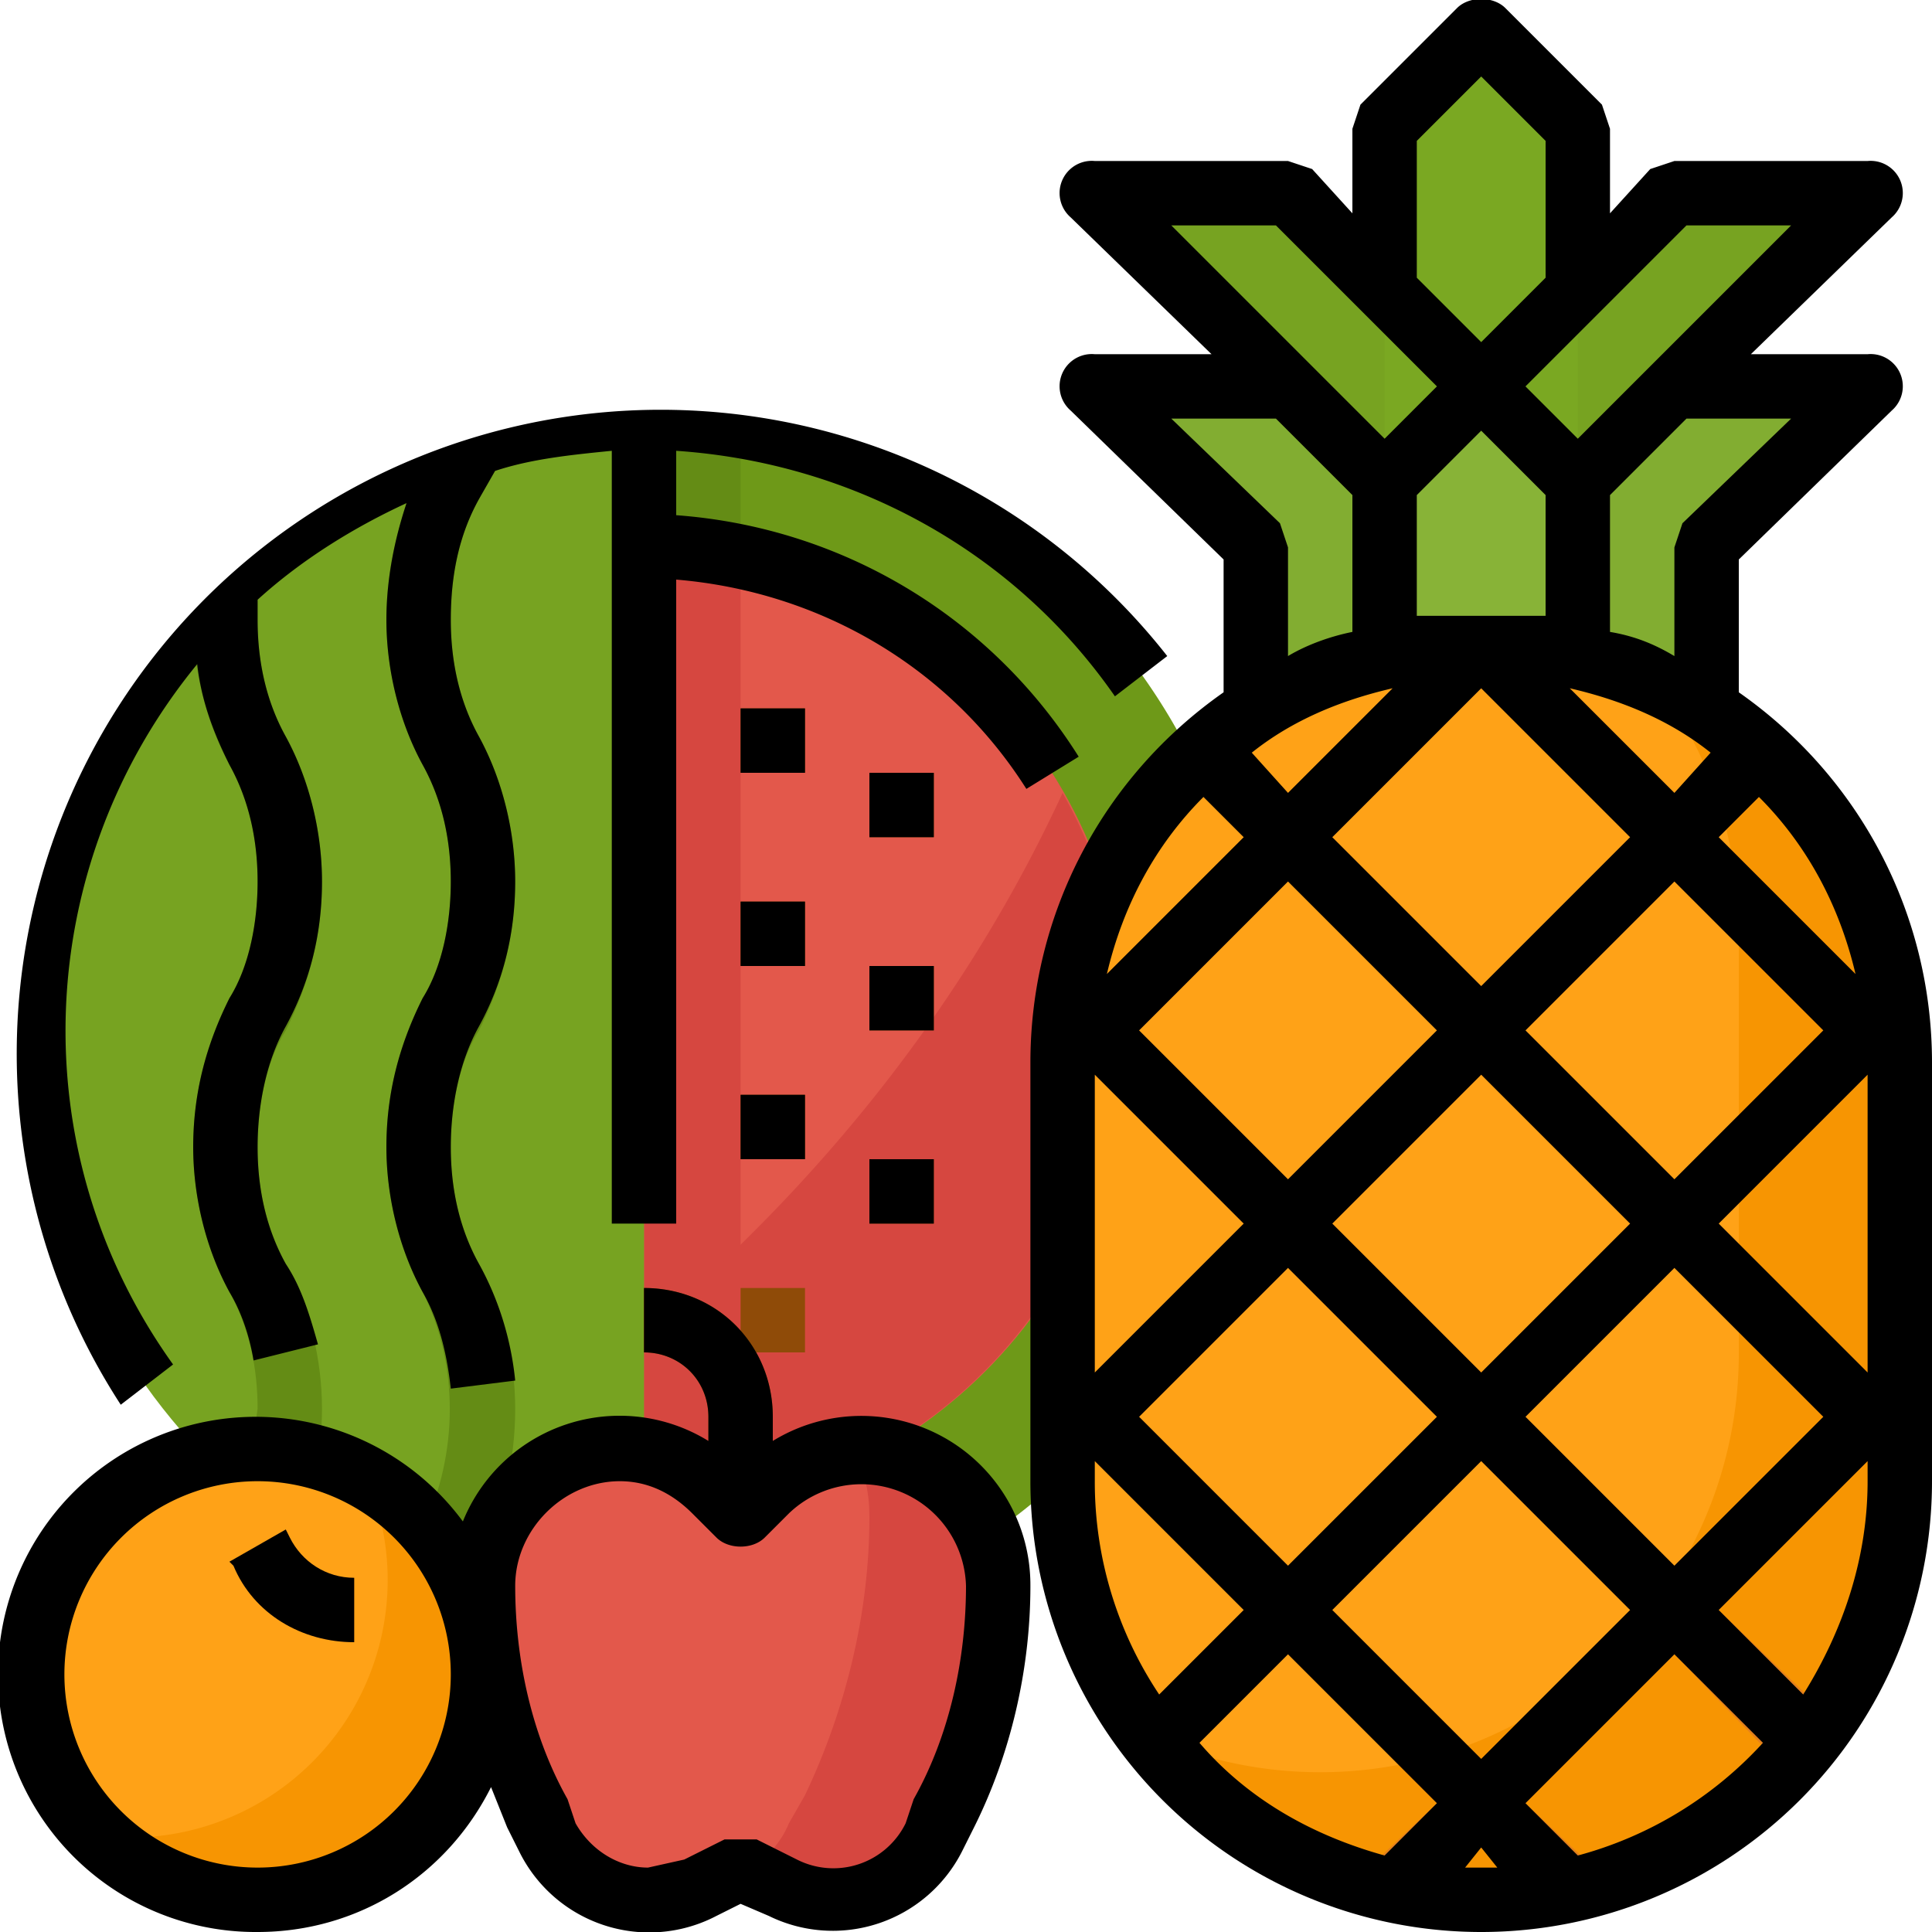 <svg viewBox="0 0 480 480" xmlns="http://www.w3.org/2000/svg">
  <path d="M160 104v304a152 152 0 0 0 0-304zm0 0" fill="#6e9918"/>
  <path d="m184 106-24-2v304l24-2zm0 0" fill="#648c15"/>
  <path d="M280 256c0-66-54-120-120-120v240c66 0 120-54 120-120zm0 0" fill="#e3584b"/>
  <path d="m184 138-24-2v240l24-2zm0 0" fill="#d64740"/>
  <path d="M160 331v45a120 120 0 0 0 104-179c-24 52-60 97-104 134zm0 0" fill="#d64740"/>
  <path d="M8 256c0 84 68 152 152 152V104C76 104 8 172 8 256zm0 0" fill="#77a321"/>
  <path d="M128 350c0-12-3-25-9-36-5-9-7-19-7-29s2-21 7-29c6-12 9-24 9-37 0-12-3-25-9-36-5-9-7-19-7-29 0-11 2-21 7-30l4-9 4-7-21 6-1 3c-6 11-9 24-9 37 0 12 3 25 9 36 5 9 7 19 7 29s-2 21-7 29c-6 12-9 24-9 37 0 12 3 25 9 36 9 18 9 40 0 59l-6 15 15 6 5-14c6-11 9-24 9-37zm0 0" fill="#648c15"/>
  <path d="M75 379c3-9 5-19 5-29 0-12-3-25-9-36-5-9-7-19-7-29s2-21 7-29c6-12 9-24 9-37 0-12-3-25-9-36-5-9-7-19-7-29v-9l2-8-18 16v1c0 12 3 25 9 36 5 9 7 19 7 29s-2 21-7 29c-6 12-9 24-9 37 0 12 3 25 9 36 5 9 7 19 7 29l-3 21 13 10v-1l1-1zm0 0" fill="#648c15"/>
  <g fill="#8f4b08">
    <path d="M184 272h16v16h-16zm0 0"/>
    <path d="M184 224h16v16h-16zm0 0"/>
    <path d="M184 320h16v16h-16zm0 0"/>
    <path d="M216 240h16v16h-16zm0 0"/>
    <path d="M216 192h16v16h-16zm0 0"/>
    <path d="M216 288h16v16h-16zm0 0"/>
    <path d="M184 176h16v16h-16zm0 0"/>
  </g>
  <path d="M120 416a56 56 0 1 1-112 0 56 56 0 0 1 112 0zm0 0" fill="#ffa217"/>
  <path d="M91 367a64 64 0 0 1-67 89 56 56 0 1 0 67-89zm0 0" fill="#f79502"/>
  <path d="M88 408c-13 0-25-7-30-19l-1-1 14-8 1 2c3 6 9 10 16 10zm0 0" fill="#f28e22"/>
  <path d="M192 384h-16v-32c0-9-7-16-16-16v-16c18 0 32 14 32 32zm0 0" fill="#8f4b08"/>
  <path d="M207 472c-5 0-9-1-13-3l-10-5-10 5a28 28 0 0 1-38-13l-3-5c-8-18-13-37-13-57a34 34 0 0 1 58-24l6 6 6-6a34 34 0 0 1 58 24c0 20-5 39-13 57l-3 5c-5 10-15 16-25 16zm0 0" fill="#e3584b"/>
  <path d="M214 360h-2c3 6 4 11 4 17 0 24-6 48-16 69l-4 7c-2 5-6 9-10 12l8 4c14 7 31 1 38-12l3-6c8-18 13-37 13-57 0-19-15-34-34-34zm0 0" fill="#d64740"/>
  <path d="m368 96-48-48h-48l72 72zm0 0" fill="#77a321"/>
  <path d="m368 96 48-48h48l-72 72zm0 0" fill="#77a321"/>
  <path d="M392 120h-48V32l24-24 24 24zm0 0" fill="#7aa822"/>
  <path d="M392 192h-48v-72l24-24 24 24zm0 0" fill="#88b337"/>
  <path d="m344 120-24-24h-48l40 40v56h32zm0 0" fill="#82ad31"/>
  <path d="m392 120 24-24h48l-40 40v56h-32zm0 0" fill="#82ad31"/>
  <path d="M368 160c57 0 104 47 104 104v104a104 104 0 0 1-208 0V264c0-57 47-104 104-104zm0 0" fill="#ffa217"/>
  <path d="M411 169c14 18 21 40 21 63v104a104 104 0 0 1-147 95 104 104 0 0 0 187-63V264c0-41-24-78-61-95zm0 0" fill="#f79502"/>
  <path d="m472 333-8 8-37-37 37-37 8 8v-11l-3-24-5 5-37-37 16-16-12-10-15 15-36-36h-24l-36 36-15-16-12 11 16 16-37 37-5-5-3 24v11l8-8 37 37-37 37-8-8v38l8-8 37 37-27 27 10 12 28-28 37 37-19 18 2 2c5 2 11 3 16 3l12-12 12 12c5 0 11-1 16-3l2-2-19-18 37-37 26 27 12-12-27-26 37-37 8 8v-3zm-19-77-37 37-37-37 37-37zm-48 48-37 37-37-37 37-37zm-37-133 37 37-37 37-37-37zm-85 85 37-37 37 37-37 37zm0 96 37-37 37 37-37 37zm85 85-37-37 37-37 37 37zm48-48-37-37 37-37 37 37zm0 0" fill="#e37f1b"/>
  <path d="M432 172v-33l38-37a8 8 0 0 0-6-14h-29l35-34a8 8 0 0 0-6-14h-48l-6 2-10 11V32l-2-6-24-24c-3-3-9-3-12 0l-24 24-2 6v21l-10-11-6-2h-48a8 8 0 0 0-6 14l35 34h-29a8 8 0 0 0-6 14l38 37v33c-30 21-48 55-48 92v104a112 112 0 0 0 224 0V264c0-37-18-71-48-92zm13-68-27 26-2 6v27c-5-3-10-5-16-6v-34l19-19zm-77 67 37 37-37 37-37-37zm-16-18v-30l16-16 16 16v30h-32zm53 151-37 37-37-37 37-37zm-85-107-9-10c10-8 22-13 35-16zm0 22 37 37-37 37-37-37zm37 133-37 37-37-37 37-37zm11 11 37 37-37 37-37-37zm11-11 37-37 37 37-37 37zm0-96 37-37 37 37-37 37zm37-59-26-26c13 3 25 8 35 16zm3-141h26l-53 53-13-13zm-67-21 16-16 16 16v34l-16 16-16-16zm-61 21h26l40 40-13 13zm0 48h26l19 19v34c-5 1-11 3-16 6v-27l-2-6zm8 94 10 10-34 34c4-17 12-32 24-44zm-27 69 37 37-37 37zm16 154a95 95 0 0 1-16-53v-5l37 37zm56 40c-18-5-34-14-46-28l22-22 37 37zm24 3h-4l4-5 4 5h-4zm24-3-13-13 37-37 22 22a96 96 0 0 1-46 28zm72-93c0 19-6 37-16 53l-21-21 37-37zm0-27-37-37 37-37zm-37-133 10-10c12 12 20 27 24 44zm0 0"/>
  <path d="M43 339C5 286 8 215 49 165c1 9 4 17 8 25 5 9 7 19 7 29s-2 21-7 29c-6 12-9 24-9 37 0 12 3 25 9 36 3 5 5 11 6 17l16-4c-2-7-4-14-8-20-5-9-7-19-7-29s2-21 7-30c6-11 9-23 9-36 0-12-3-25-9-36-5-9-7-19-7-29v-5c11-10 24-18 37-24-3 9-5 19-5 29 0 12 3 25 9 36 5 9 7 19 7 29s-2 21-7 29c-6 12-9 24-9 37 0 12 3 25 9 36 4 7 6 15 7 24l16-2c-1-10-4-20-9-29s-7-19-7-29 2-21 7-30c6-11 9-23 9-36 0-12-3-25-9-36-5-9-7-19-7-29 0-11 2-21 7-30l4-7c9-3 19-4 29-5v192h16V144c36 3 68 22 87 52l13-8c-22-35-59-57-100-60v-16c44 3 84 25 109 61l13-10A160 160 0 0 0 30 349zm0 0"/>
  <path d="M184 272h16v16h-16zm0 0"/>
  <path d="M184 224h16v16h-16zm0 0"/>
  <path d="M216 240h16v16h-16zm0 0"/>
  <path d="M216 192h16v16h-16zm0 0"/>
  <path d="M216 288h16v16h-16zm0 0"/>
  <path d="M184 176h16v16h-16zm0 0"/>
  <path d="M64 480c25 0 47-14 58-36l4 10 3 6a36 36 0 0 0 49 16l6-3 7 3a36 36 0 0 0 48-16l3-6c9-18 14-39 14-60a42 42 0 0 0-64-36v-6c0-18-14-32-32-32v16c9 0 16 7 16 16v6a42 42 0 0 0-61 20 64 64 0 1 0-51 102zm90-112c7 0 13 3 18 8l6 6c3 3 9 3 12 0l6-6a26 26 0 0 1 44 18c0 18-4 37-13 53l-2 6a20 20 0 0 1-27 9l-10-5h-8l-10 5-9 2c-7 0-14-4-18-11l-2-6c-9-16-13-35-13-53 0-14 12-26 26-26zm-90 0a48 48 0 1 1 0 96 48 48 0 0 1 0-96zm0 0"/>
  <path d="M88 408v-16c-7 0-13-4-16-10l-1-2-14 8 1 1c5 12 17 19 30 19zm0 0"/>
</svg>
